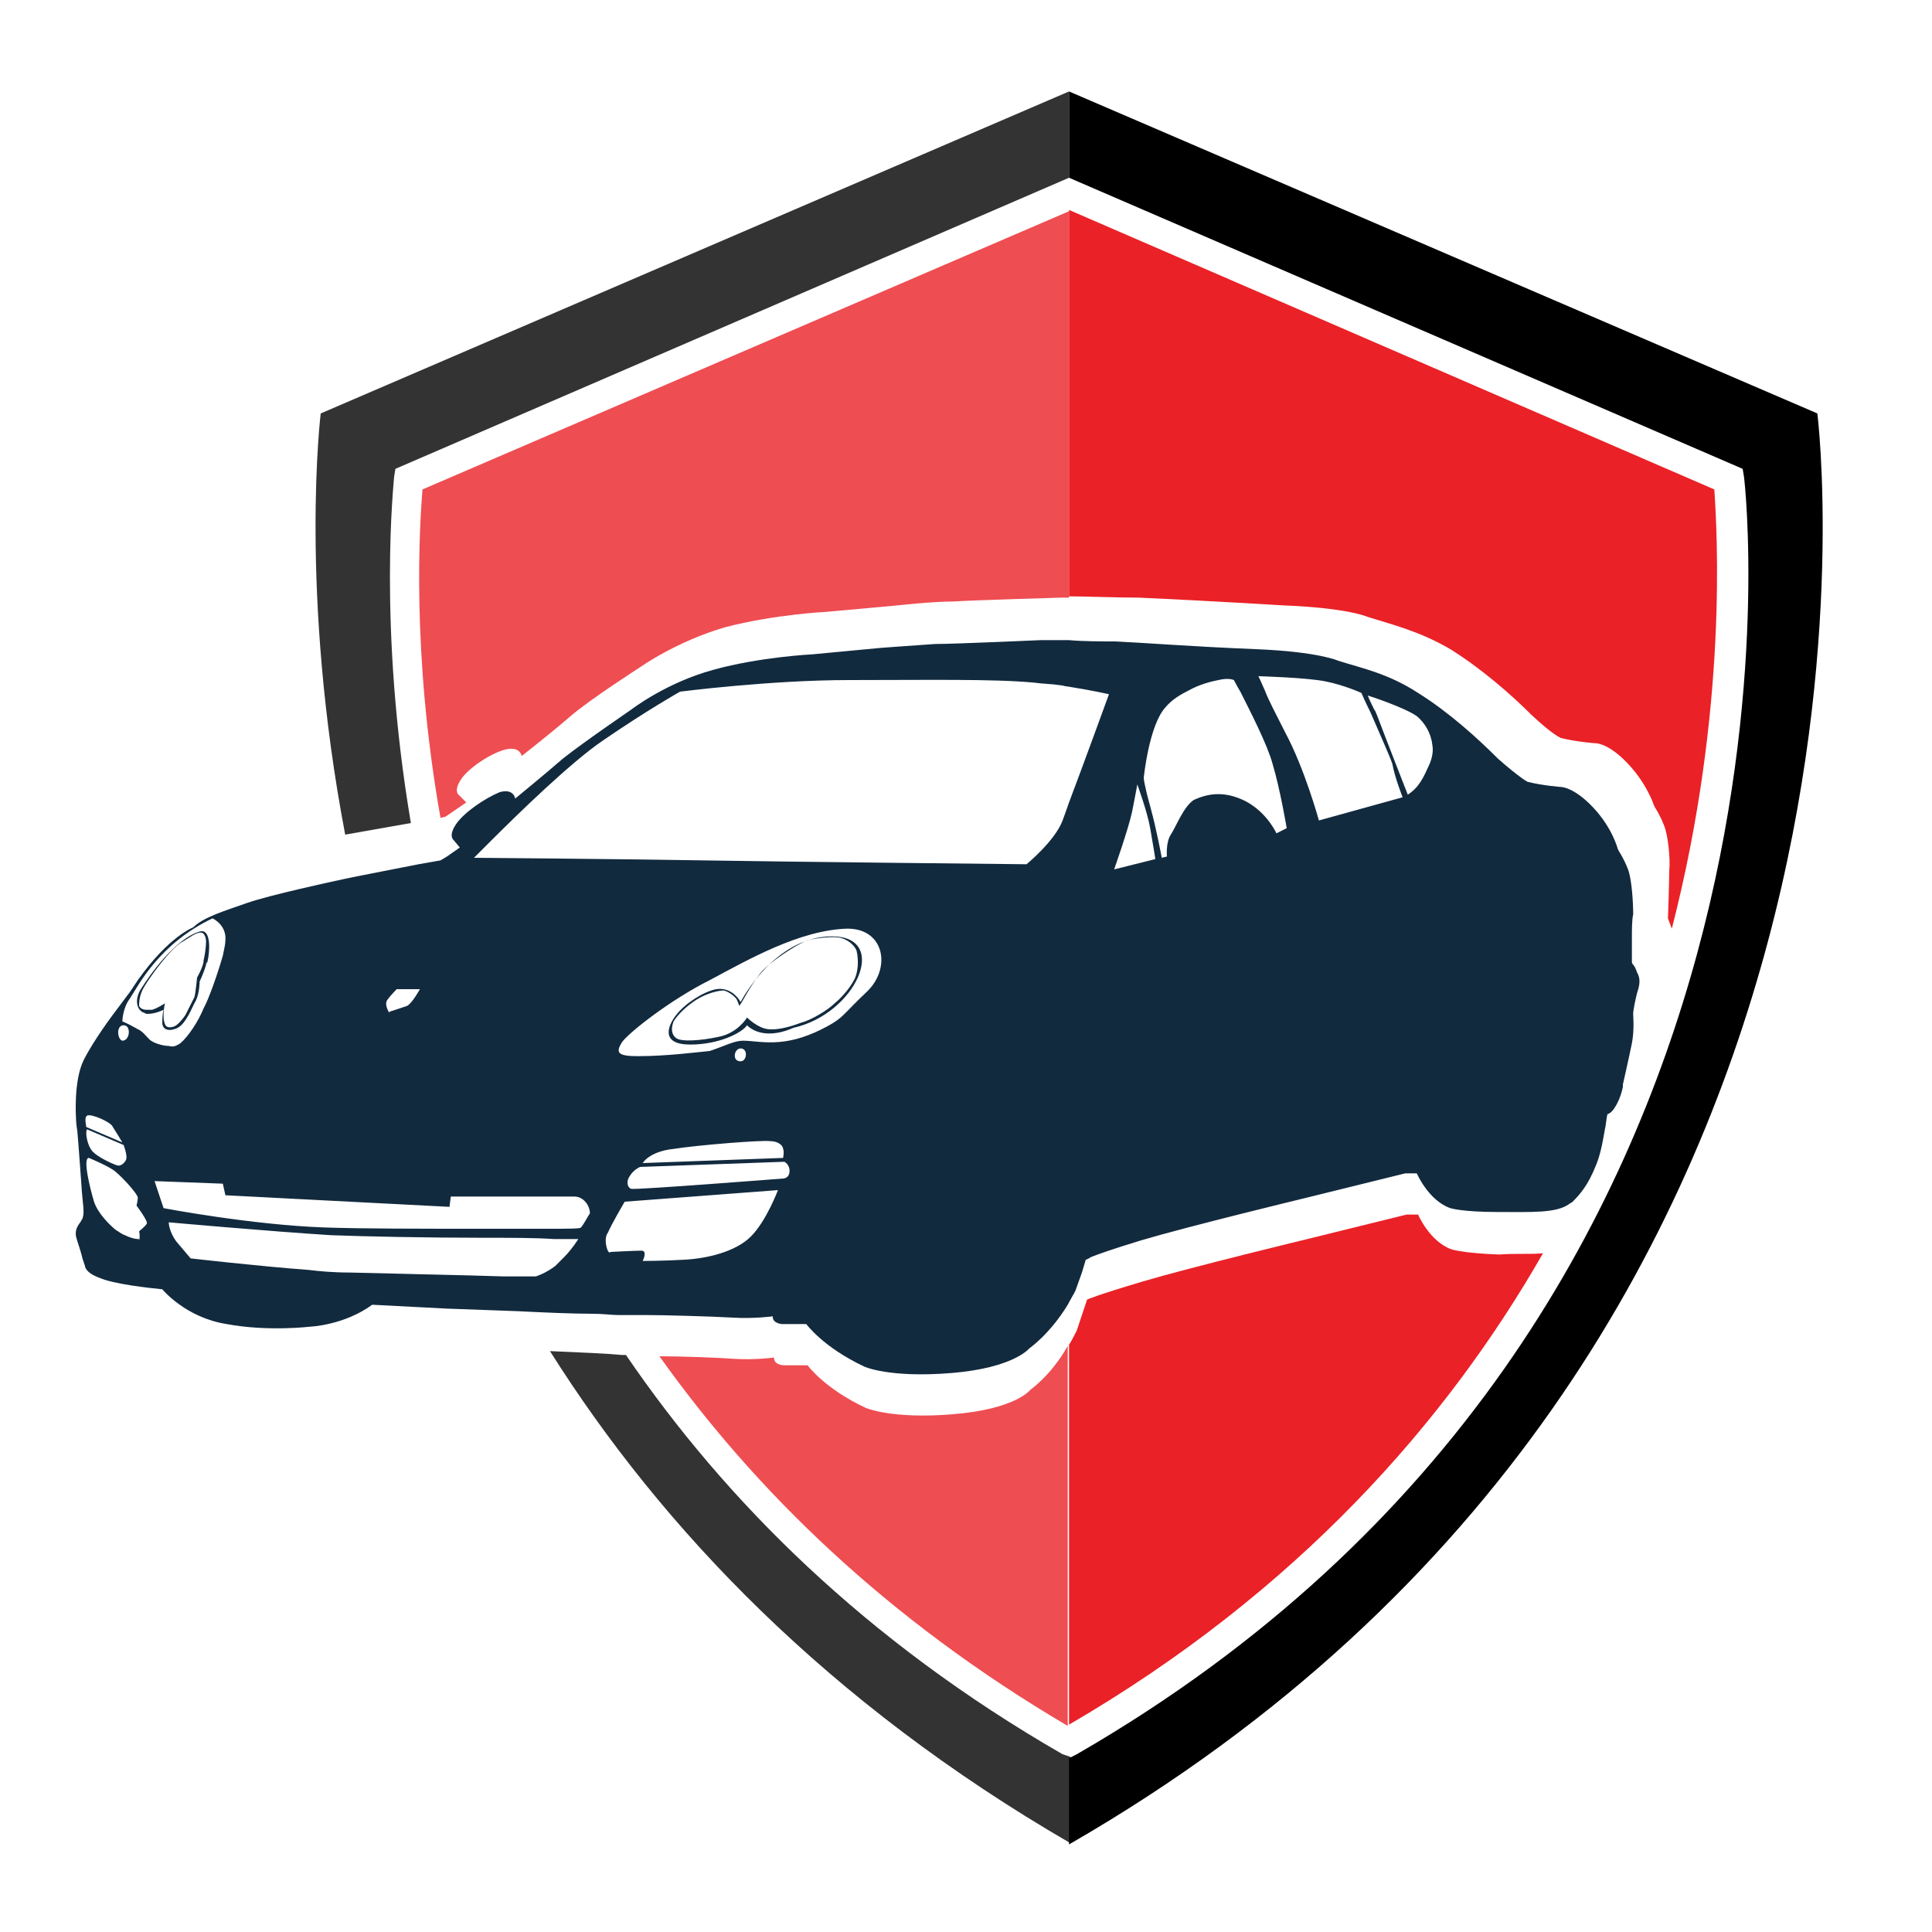 <?xml version="1.0" encoding="utf-8"?>
<!-- Generator: Adobe Illustrator 18.1.0, SVG Export Plug-In . SVG Version: 6.00 Build 0)  -->
<svg version="1.1" id="Layer_1" xmlns="http://www.w3.org/2000/svg" xmlns:xlink="http://www.w3.org/1999/xlink" x="0px" y="0px"
	 viewBox="0 0 150 150" enable-background="new 0 0 150 150" xml:space="preserve">
<g>
	<path fill="none" d="M30.6,37c0,0.3-1.3,11.4,1.4,26.8l2.2-0.4c-2.3-13-1.7-22.9-1.4-25.5L83,16.3L133.2,38
		c0.3,3.1,1.1,16.9-3.3,34.1c0,0,0,0,0,0.1c0.3,0.5,0.2,1,0.1,1.5c-0.1,0.5-0.3,1.7-0.3,1.7s0.1,1.1-0.1,2.2c-0.2,1-0.8,3.2-0.8,3.2
		c-0.4,2.1-1.2,2.2-1.2,2.2c-0.6,4.1-1.5,5.5-2.4,6.5c0,0,0,0,0,0c-0.1,0.1-0.2,0.2-0.3,0.4c0,0-0.1,0-0.1,0.1
		c-0.6,4.5-1.7,5.7-2.6,6.7c-0.5,0.5-1.3,0.7-2.4,0.8c-7.5,13.2-19.1,26.3-36.8,36.6c-14.1-8.3-24.4-18.3-31.7-28.7
		c-0.4,0-0.7,0-0.9,0c-0.8,0-1.5,0-1.9,0c7.7,11.3,18.6,22.1,33.9,31l0.6,0.3l0.6-0.3c59.3-34.2,51.9-98.5,51.8-99.2l-0.1-0.6
		L83,13.8L30.7,36.4L30.6,37z"/>
	<path fill="#333333" d="M30.6,37l0.1-0.6L83,13.8V7.1L24.9,32.1c0,0-1.7,13.8,1.9,32.7l5.1-0.9C29.3,48.5,30.6,37.3,30.6,37z"/>
	<path fill="#333333" d="M82.5,136.2c-15.3-8.8-26.2-19.7-33.9-31c-0.2,0-0.3,0-0.3,0c-1-0.1-3.2-0.2-5.6-0.3
		c8.7,13.8,21.6,27.3,40.4,38.2v-6.7L82.5,136.2z"/>
	<path opacity="0.8" fill="#EA2127" d="M80,107.9c0,0-1.1,1.5-6,1.9c-4.8,0.4-6.8-0.5-6.8-0.5c-3.2-1.5-4.5-3.3-4.5-3.3l-1.9,0
		c-0.8-0.1-0.7-0.6-0.7-0.6s-1.5,0.2-3.1,0.1c-1.3-0.1-4.2-0.2-5.8-0.2c7.4,10.4,17.6,20.4,31.7,28.7v-29.5
		C81.6,106.8,80,107.9,80,107.9z"/>
	<path opacity="0.8" fill="#EA2127" d="M36.2,62.3l-0.6-0.6c0,0-0.4-0.3,0.2-1.2c0.6-0.9,2.3-2,3.4-2.3c1.2-0.3,1.3,0.5,1.3,0.5
		s2.3-1.8,3.8-3.1c1.5-1.3,5.4-3.8,5.4-3.8s2.8-2,6.6-3.1c3.8-1,7.9-1.2,7.9-1.2l5.5-0.5c0,0,2.7-0.3,4.3-0.3
		c1.5-0.1,8.4-0.3,8.4-0.3s0.2,0,0.6,0v-30L32.8,38c-0.2,2.6-0.9,12.5,1.4,25.5l0.4-0.1L36.2,62.3z"/>
	<path fill="#EA2127" d="M112.7,97c-1.7-0.6-2.6-2.7-2.6-2.7l-0.9,0l-7.7,1.9c0,0-9.1,2.2-12.8,3.3c-3.7,1.1-4.3,1.4-4.3,1.4
		l-0.8,2.4c-0.2,0.4-0.4,0.8-0.6,1.1v29.5c17.7-10.3,29.3-23.5,36.8-36.6c-0.9,0.1-2,0-3.4,0.1C113.6,97.3,112.7,97,112.7,97z"/>
	<path fill="#EA2127" d="M88.4,46.4c2.3,0.1,6.2,0.3,11.2,0.6c5.1,0.2,6.6,0.9,6.6,0.9c1.9,0.6,4,1.1,6.4,2.5
		c2.4,1.5,4.7,3.5,6.3,5.1c1.7,1.6,2.3,1.8,2.3,1.8c1.2,0.3,2.6,0.4,2.6,0.4s1-0.1,2.6,1.6c1.5,1.6,2,3.2,2,3.2l0.1,0.2
		c0,0,0.4,0.6,0.7,1.4c0.3,0.7,0.5,2.6,0.4,3.5c0,0.9-0.1,3.7-0.1,3.7s0.1,0.3,0.3,0.8c4.4-17.1,3.5-31,3.3-34.1L83,16.3v30
		C84.2,46.3,86.7,46.4,88.4,46.4z"/>
	<path d="M141.1,32.1L83,7.1v6.7l52.3,22.6l0.1,0.6c0.1,0.6,7.5,65-51.8,99.2l-0.6,0.3v6.7C150.2,104.5,141.1,32.1,141.1,32.1z"/>
	<path fill="#122A3E" d="M11.1,78.6c0.1,0,0.2,0.1,0.2,0.1c0.6,0.1,1.4-0.3,1.4-0.3s-0.1,0.3-0.1,1c0,0.6,0.6,0.7,1.2,0.4
		c0.7-0.4,1.1-1.6,1.4-2.1c0.3-0.6,0.3-1.5,0.3-1.5s0.3-0.6,0.5-1.3c0-0.1,0-0.1,0.1-0.2c0.2-0.8,0.3-2.5-0.5-2.4
		c-2,0.5-4.1,3.6-4.6,4.4C10.5,77.4,10.5,78.3,11.1,78.6z M11,77c0.2-0.5,1-1.6,1.4-2.1c0.4-0.5,1.2-1.5,1.8-1.8
		c0.5-0.3,1-0.7,1.4-0.7c0.2,0,0.4,0.3,0.4,0.7c0,0.4-0.1,1.1-0.2,1.5c0,0,0,0.1,0,0.1c-0.1,0.5-0.5,1.2-0.5,1.2s-0.1,1.1-0.2,1.5
		c-0.2,0.4-0.5,1-0.7,1.4c-0.2,0.3-0.6,0.8-0.9,0.9c-0.3,0.1-0.6,0.1-0.7-0.2c-0.1-0.3-0.1-0.4-0.1-0.8c0-0.3,0.1-0.8,0.1-0.8
		s-0.6,0.4-1,0.5c-0.1,0-0.3,0-0.4,0c-0.3,0-0.5-0.1-0.6-0.3C10.8,77.9,10.8,77.5,11,77z"/>
	<path fill="#122A3E" d="M127.1,75.5c-0.1-0.3-0.2-0.5-0.3-0.6c-0.1-0.1-0.1-0.2-0.1-0.2s0-0.9,0-1.8c0-0.7,0-1.5,0.1-1.9
		c0-0.9-0.1-2.7-0.4-3.5c-0.3-0.8-0.7-1.4-0.7-1.4l-0.1-0.2c0,0-0.4-1.6-1.9-3.2c-1.5-1.6-2.5-1.6-2.5-1.6s-1.4-0.1-2.6-0.4
		c0,0-0.6-0.3-2.3-1.8c-1.6-1.6-3.8-3.6-6.2-5.1c-2.3-1.5-4.3-1.9-6.2-2.5c0,0-1.5-0.7-6.4-0.9c-5-0.2-8.7-0.5-10.9-0.6
		c-1.1,0-2.5,0-3.6-0.1c-1.2,0-2.2,0-2.2,0S74.1,50,72.6,50c-1.5,0.1-4.2,0.3-4.2,0.3l-5.3,0.5c0,0-4.1,0.2-7.7,1.2
		c-3.7,1-6.4,3.1-6.4,3.1s-3.8,2.6-5.3,3.8c-1.5,1.3-3.7,3.1-3.7,3.1s-0.1-0.8-1.2-0.5C37.6,62,36,63.1,35.4,64
		c-0.6,0.9-0.2,1.2-0.2,1.2l0.5,0.6l-1,0.7l-0.5,0.3l-1.7,0.3l-5.1,1l-1.4,0.3c0,0-5.1,1.1-6.8,1.7c-1.7,0.6-3.4,1.1-4.2,1.9
		c0,0-1.9,0.7-4.3,4.1l-0.6,0.9l-1.2,1.6c0,0-1.6,2.1-2.4,3.7c-0.8,1.6-0.6,4.5-0.6,4.5s0,0.4,0.1,1c0.1,1,0.2,2.7,0.3,3.9
		c0.1,1.8,0.3,2.4,0.1,2.9c0,0.1-0.1,0.1-0.1,0.2c0,0,0,0,0,0c-0.2,0.3-0.5,0.6-0.4,1.2c0.1,0.4,0.4,1.2,0.5,1.7
		c0.1,0.3,0.2,0.6,0.2,0.6s0,0.5,1.1,0.9c1.1,0.5,3.9,0.8,4.9,0.9c0,0,1.8,2.2,5,2.7c3.2,0.6,6.5,0.2,6.5,0.2s2.6-0.1,4.8-1.7
		l5.8,0.3c0,0,2.6,0.1,5.5,0.2c2,0.1,4.2,0.2,5.8,0.2c0.8,0,1.5,0.1,2,0.1c0,0,0.3,0,0.8,0c0.4,0,0.9,0,1.4,0c1.2,0,5,0.1,6.7,0.2
		c1.6,0.1,3.1-0.1,3.1-0.1s-0.1,0.5,0.7,0.6l1.9,0c0,0,1.3,1.8,4.5,3.3c0,0,1.9,0.9,6.8,0.5c4.8-0.4,6-1.9,6-1.9s1.6-1.1,3-3.4
		c0.2-0.4,0.4-0.7,0.6-1.1l0.5-1.4l0.3-1c0,0,0.1,0,0.4-0.2c0.5-0.2,1.6-0.6,3.9-1.3c3.7-1.1,12.8-3.3,12.8-3.3l7.7-1.9l0.9,0
		c0,0,0.9,2.1,2.6,2.7c0,0,0.9,0.3,3.7,0.3c2.6,0,4.5,0.1,5.5-0.6c0.1-0.1,0.2-0.1,0.3-0.2c0.6-0.6,1.2-1.3,1.8-2.8
		c0.3-0.7,0.5-1.6,0.7-2.8c0.1-0.4,0.1-0.8,0.2-1.2c0,0,0.2,0,0.5-0.4c0.2-0.3,0.5-0.8,0.7-1.7c0-0.1,0-0.1,0-0.2
		c0,0,0.5-2.2,0.7-3.2c0.2-1,0.1-2.2,0.1-2.2s0,0,0-0.1c0-0.3,0.2-1.2,0.3-1.6C127.3,76.5,127.4,76,127.1,75.5z M110,55.6
		c0.6,0.5,1.1,1.3,1.2,2.2c0.1,0.5,0,1-0.2,1.5c-0.5,1.1-0.8,1.8-1.7,2.4c0,0-1.8-4.6-2.4-6.2c-0.1-0.2-0.1-0.3-0.2-0.4
		c-0.5-1-0.5-1.1-0.5-1.1S109,54.9,110,55.6z M102.9,52.9c1.5,0.3,2.8,0.9,2.8,0.9s0.3,0.7,0.7,1.5c0.6,1.4,1.5,3.4,1.7,4
		c0.2,1.1,0.8,2.6,0.8,2.6l-6.5,1.8c0,0-1.1-4-2.6-6.8c-0.7-1.4-1.3-2.5-1.6-3.3c-0.3-0.7-0.5-1.1-0.5-1.1S101.4,52.6,102.9,52.9z
		 M94.6,52.8c0.8-0.2,1.2,0,1.2,0s0.2,0.4,0.5,0.9c0.7,1.4,2.1,4.1,2.5,5.6c0.6,2,1.1,5,1.1,5l-0.8,0.4c0,0-0.7-1.6-2.4-2.5
		c-1.8-0.9-3.1-0.5-4-0.1c-0.8,0.5-1.4,2.1-1.8,2.7c-0.4,0.6-0.3,1.7-0.3,1.7l-0.4,0.1c0,0-0.4-2.2-0.9-4c-0.5-1.8-0.5-2.2-0.5-2.2
		s0.4-4.1,1.7-5.5c0.5-0.6,1.2-1,1.8-1.3C93.2,53.1,94.1,52.9,94.6,52.8z M88.3,60.9c0,0,0.8,2.2,1,3.4c0.2,1.1,0.4,2.4,0.4,2.4
		l-3.2,0.8c0,0,1.1-3.1,1.4-4.5C88.2,61.5,88.3,60.9,88.3,60.9z M45.1,95.3C45.1,95.3,45.1,95.3,45.1,95.3c0,0.1-1,0.1-2.5,0.1
		c-1.4,0-3.3,0-5.4,0c-4.3,0-9.2,0-12-0.1c-5.7-0.2-12.5-1.5-12.5-1.5l-0.7-2.1l5.3,0.2l0.2,0.9l17.4,0.9l0.1-0.8c0,0,0.4,0,1.1,0
		c1.3,0,3.5,0,5.4,0c1,0,2,0,2.5,0c0.3,0,0.5,0,0.6,0c0.7,0,1.2,0.7,1.2,1.3C45.6,94.5,45.3,95.1,45.1,95.3z M30,77.8
		c0,0,0-0.1,0.1-0.2c0.2-0.3,0.7-0.8,0.7-0.8h1.8c0,0-0.6,1.1-1,1.3c-0.3,0.1-0.9,0.3-1.2,0.4c-0.1,0-0.2,0.1-0.2,0.1
		S29.9,78.1,30,77.8z M10.1,77.5c0.6-0.9,2.2-4.2,6.4-6.2c0,0,1.1,0.5,1,1.7c0,0.3-0.1,0.7-0.2,1.2c-0.4,1.4-1.1,3.4-1.5,4.1
		c-0.4,1-1.2,2.2-1.8,2.7c-0.6,0.4-0.7,0.2-1,0.2c-0.3,0-1.1-0.2-1.4-0.5c-0.3-0.3-0.5-0.6-0.9-0.8c-0.1,0-0.1-0.1-0.2-0.1
		c-0.5-0.3-1-0.5-1-0.5S9.5,78.3,10.1,77.5z M6.8,87.7l2.8,1.2c0,0,0.3,0.8,0.2,1.1c-0.1,0.3-0.4,0.5-0.6,0.5c-0.2,0-1.5-0.6-1.9-1
		c-0.4-0.3-0.6-1.1-0.6-1.5C6.7,87.6,6.8,87.7,6.8,87.7z M9.6,79.6c0.6,0,0.5,1.2-0.1,1.2C9.1,80.7,9,79.6,9.6,79.6z M6.8,86.6
		c0.4-0.1,1.7,0.5,1.9,0.8c0.2,0.3,0.8,1.3,0.8,1.3l-2.8-1.2C6.7,87.4,6.5,86.7,6.8,86.6z M10.7,96.2c-0.2,0-0.6-0.1-1-0.3
		c-0.3-0.1-0.5-0.3-0.7-0.4c-0.5-0.4-1.4-1.3-1.7-2.2c-0.3-1-0.9-3.4-0.4-3.4c0,0,1.7,0.7,2.1,1.1c0.5,0.4,1.7,1.7,1.7,2
		c0,0.2-0.1,0.6-0.1,0.6s0.9,1.2,0.8,1.4c-0.1,0.2-0.6,0.6-0.6,0.6s0.1,0.4,0,0.7C10.8,96.2,10.8,96.2,10.7,96.2z M41.6,99.1
		c0,0-1,0-2.5,0c-3-0.1-8.2-0.2-11.9-0.3c-1.3,0-2.4-0.1-3.2-0.2c-4-0.3-9.2-0.9-9.2-0.9s-0.5-0.6-1.1-1.3c-0.6-0.8-0.6-1.5-0.6-1.5
		s7.8,0.7,12.6,1c2.6,0.1,7.5,0.2,11.8,0.2c2.1,0,4.1,0,5.5,0.1c1,0,1.7,0,1.9,0c0,0-0.5,0.8-1.1,1.4c-0.2,0.2-0.4,0.4-0.6,0.6
		c0,0,0,0-0.1,0.1C42.3,98.9,41.6,99.1,41.6,99.1z M67.3,77c-1.9,1.8-1.8,2-3.1,2.7c-1.3,0.7-2.5,1.1-3.7,1.2
		c-1.2,0.1-2.1-0.1-2.8-0.1c-0.7,0-1.4,0.4-2.6,0.8c-1.1,0.1-3.3,0.4-5.6,0.4c-1.6,0-1.7-0.3-1.2-1.1c0.6-0.8,3.8-3.3,6.8-4.8
		c3-1.6,7-3.9,10.7-4C68.7,72.1,69.2,75.2,67.3,77z M59.8,88.6c0.7,0,1,0.4,1,0.6c0.1,0.2,0,0.7,0,0.7l-10.9,0.4
		c0,0,0.5-0.9,2.4-1.1C54.2,88.9,59.2,88.5,59.8,88.6z M57.5,81.4c0.6,0,0.5,1,0,1C56.8,82.4,57,81.4,57.5,81.4z M60.9,90.2
		c0,0,0.4,0.2,0.4,0.7c0,0.6-0.5,0.6-0.5,0.6S49.3,92.4,49,92.3c-0.3-0.1-0.4-0.6-0.1-1c0.3-0.5,0.8-0.7,0.8-0.7L60.9,90.2z
		 M48.5,93.3l11.9-0.9c0,0-0.9,2.4-2.1,3.6c-1.2,1.2-3.4,1.7-5.1,1.8c-1.7,0.1-3.3,0.1-3.3,0.1s0.4-0.8-0.1-0.8
		c-0.5,0-2.4,0.1-2.4,0.1c-0.2,0.3-0.6-1-0.2-1.5C47.5,95,48.5,93.3,48.5,93.3z M83,62.3c-0.2,0.6-0.4,1.1-0.5,1.4
		c-0.6,1.6-2.8,3.4-2.8,3.4s-19.6-0.2-25.1-0.3c-5.5-0.1-17.8-0.2-17.8-0.2s0.5-0.5,1.3-1.3c2.1-2.1,6.2-6.1,8.7-7.8
		c3.5-2.4,6-3.8,6-3.8s7-0.9,13.1-0.9c6.1,0,11.2-0.1,14.4,0.2c0.7,0.1,1.4,0.1,2,0.2c0.2,0,0.4,0.1,0.6,0.1
		c1.9,0.3,3.2,0.6,3.2,0.6S84.1,59.4,83,62.3z"/>
	<path fill="#122A3E" d="M64.6,72.7c-4.5,0-7.1,5.1-7.1,5.1s-0.6-1.2-1.9-1c-1,0.2-2.4,1.1-3.1,2c-0.7,0.9-1.2,2.3,1.1,2.3
		c2.2,0,4-0.9,4.4-1.5c0,0,1.1,1.3,3.6,0.2C66.5,78.7,69.1,72.7,64.6,72.7z M66.3,76.1c-0.3,0.6-1,1.4-1.5,1.8
		c-0.5,0.5-1.8,1.3-2.6,1.5c-0.8,0.3-1.8,0.6-2.6,0.5c-0.8-0.1-1.6-0.9-1.6-0.9s-0.7,1.2-2.2,1.5c-1.4,0.3-2.9,0.4-3.3,0.1
		c-0.4-0.3-0.4-0.8-0.2-1.3c0.3-0.5,1-1.2,1.8-1.7c0.8-0.5,1.7-0.7,2.1-0.7c0.4,0.1,0.9,0.5,1,0.7c0.1,0.2,0.2,0.5,0.2,0.5l0.2-0.3
		c0,0,0.7-1.3,1.4-2.2c0.7-0.9,2.9-2.3,3.7-2.6c0.8-0.2,2-0.3,2.5-0.2c0.5,0.1,1.1,0.5,1.3,1C66.7,74.6,66.6,75.6,66.3,76.1z"/>
</g>
</svg>
